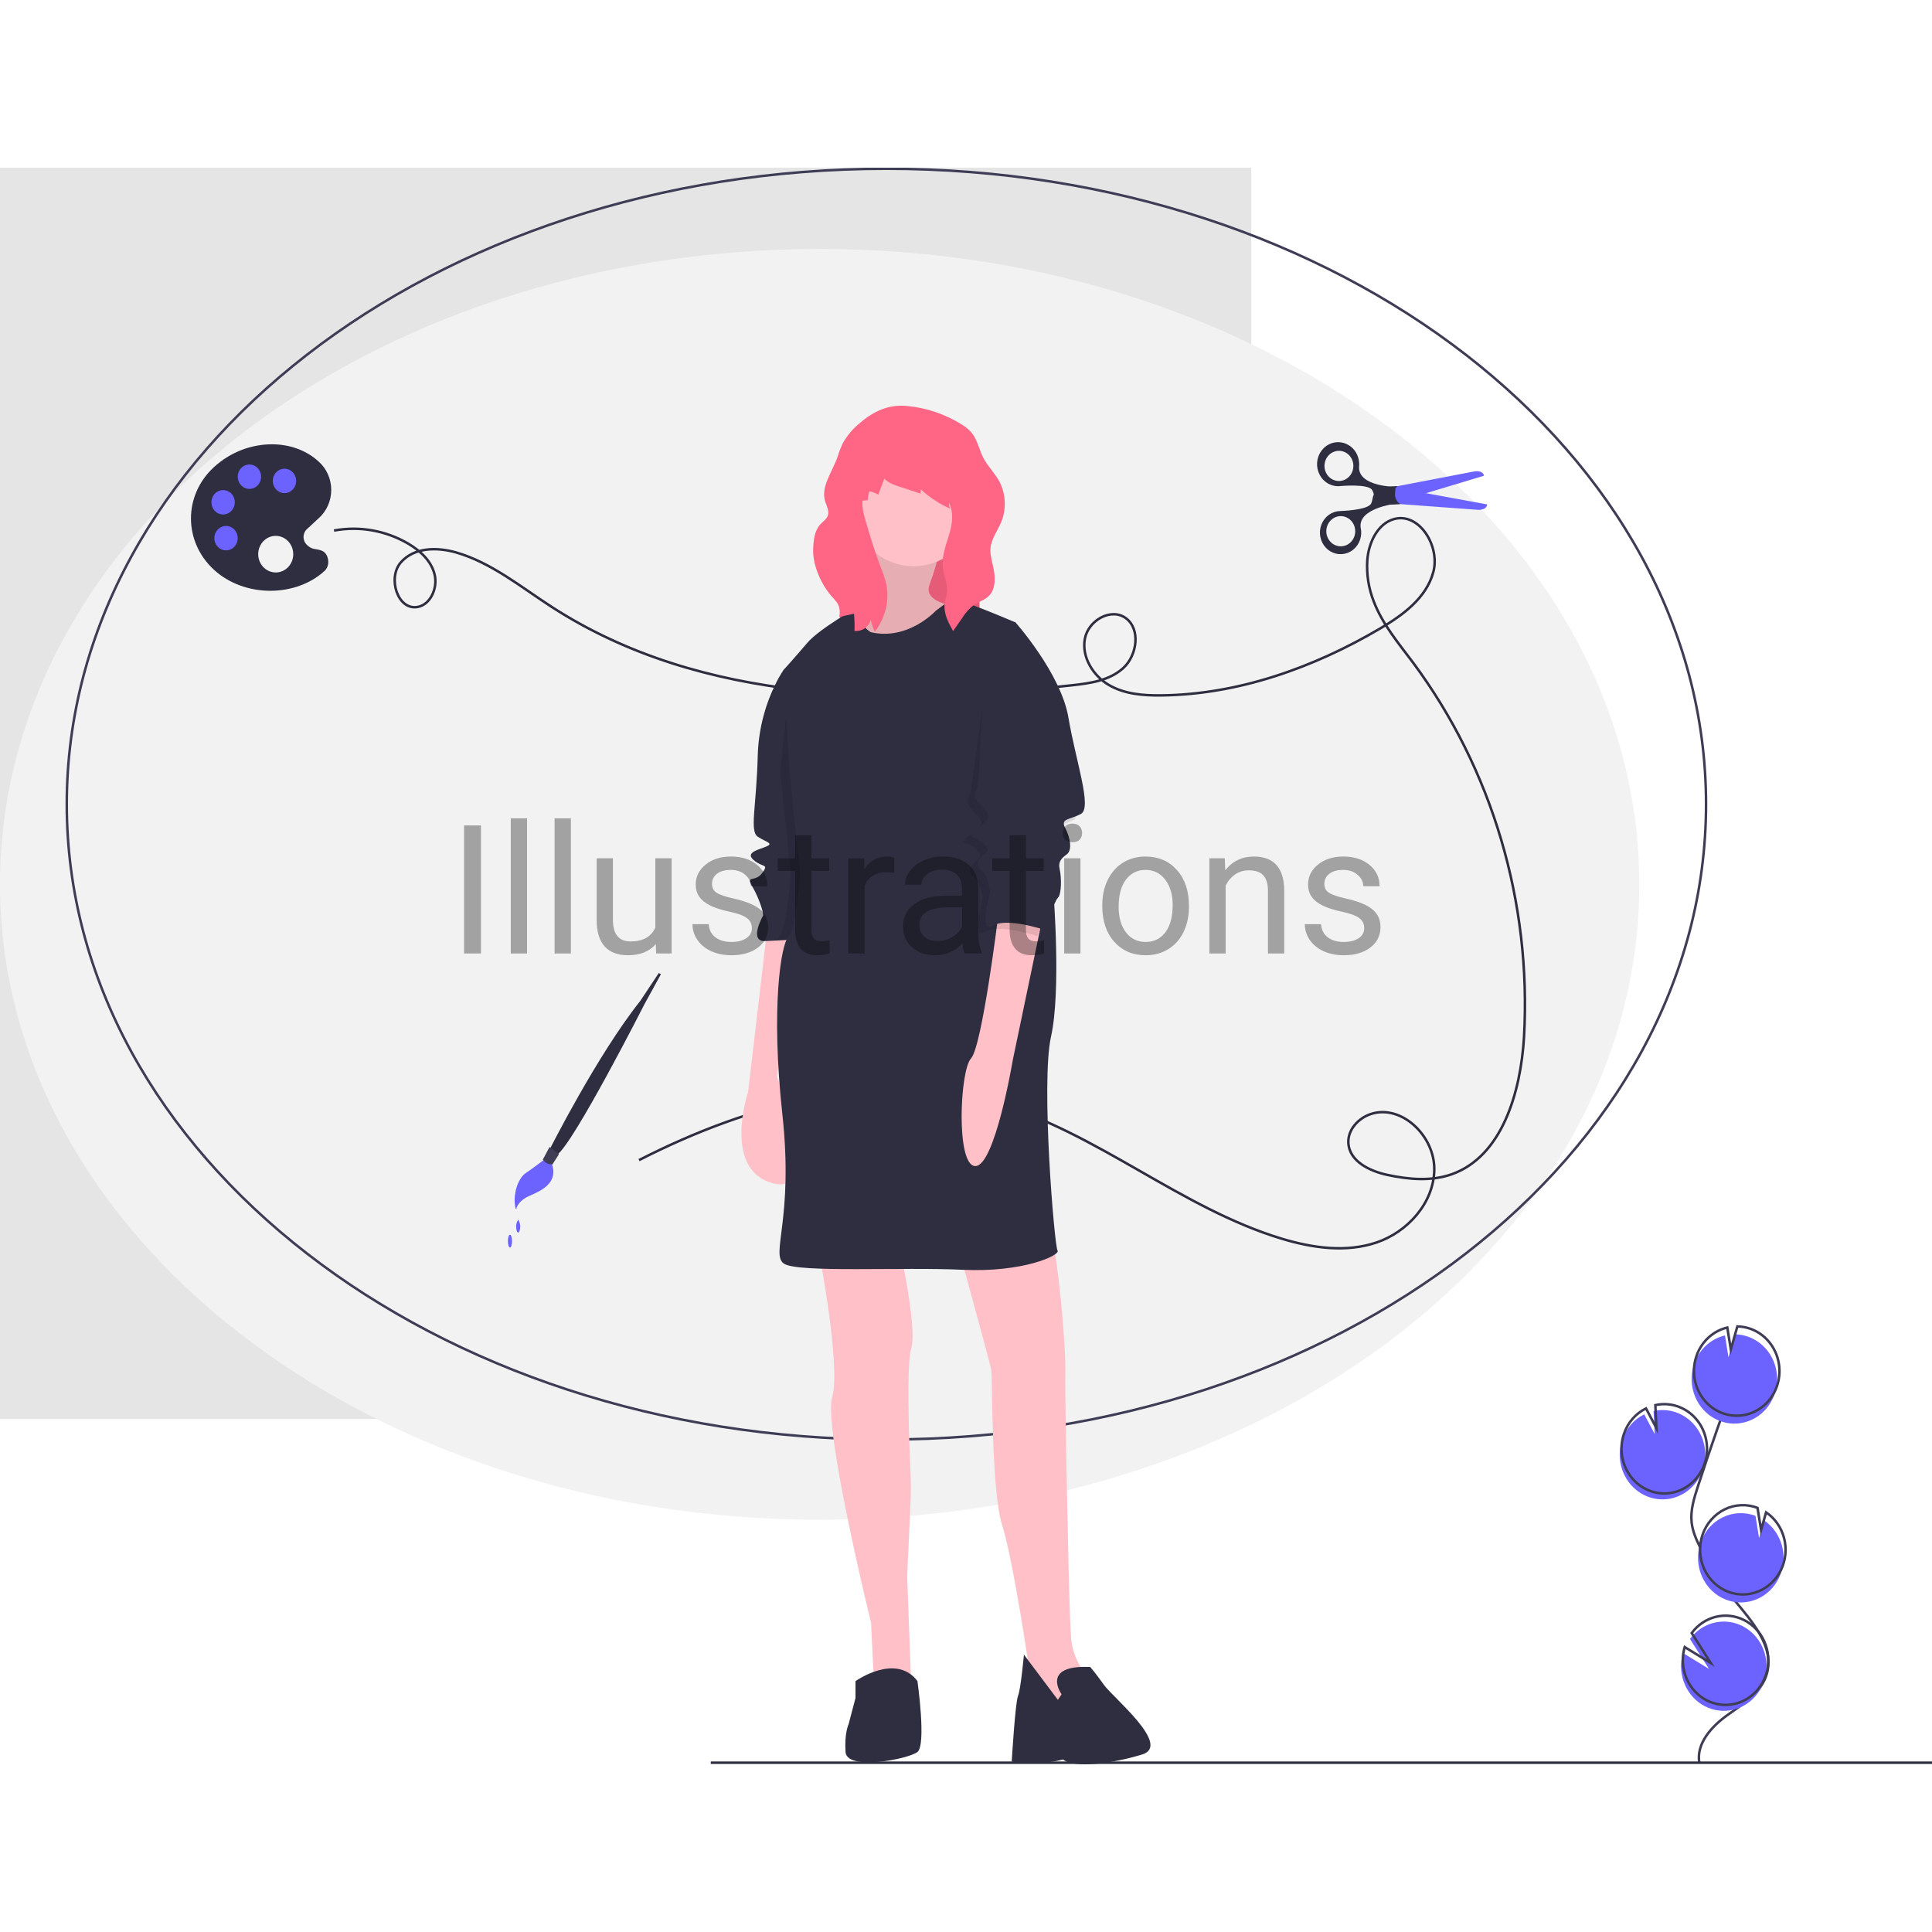 <svg width="500" height="500" viewBox="0 0 772 638" fill="none" xmlns="http://www.w3.org/2000/svg">
<rect width="500" height="500" fill="#E5E5E5"/>
<g clip-path="url(#clip0)">
<path d="M327.515 540.268C508.397 540.268 655.03 426.597 655.03 286.377C655.03 146.157 508.397 32.486 327.515 32.486C146.634 32.486 0 146.157 0 286.377C0 426.597 146.634 540.268 327.515 540.268Z" fill="#F2F2F2"/>
<path d="M354.192 508.211C535.074 508.211 681.708 394.54 681.708 254.32C681.708 114.1 535.074 0.429 354.192 0.429C173.311 0.429 26.677 114.1 26.677 254.32C26.677 394.54 173.311 508.211 354.192 508.211Z" stroke="#3F3D56" stroke-miterlimit="10"/>
<path d="M133.469 144.998C143.672 143.113 154.186 144.982 163.217 150.289C167.892 153.058 172.308 157.087 173.656 162.522C175.004 167.957 172.015 174.74 166.698 175.565C158.858 176.781 154.821 163.955 160.111 157.789C165.4 151.623 174.692 151.568 182.331 153.777C196.251 157.801 207.944 167.398 220.214 175.357C280.88 214.705 357.251 214.577 428.278 206.836C435.567 206.041 443.343 204.962 448.859 199.923C454.375 194.883 455.861 184.422 449.871 180.013C443.991 175.685 434.864 180.87 433.494 188.246C432.124 195.621 436.869 203.104 443.158 206.75C449.448 210.396 456.929 210.954 464.122 210.869C494.807 210.503 524.809 199.852 551.537 184.105C560.563 178.788 569.947 171.976 572.739 161.552C575.53 151.129 567.017 137.615 557.007 140.42C550.473 142.251 546.872 149.83 546.349 156.875C545.994 162.511 546.883 168.157 548.948 173.378C552.47 182.526 558.877 190.064 564.686 197.836C596.289 240.468 612.024 293.619 608.974 347.441C607.639 369.537 600.195 395.075 580.125 402.203C571.934 405.112 562.957 404.307 554.479 402.503C547.415 400.999 539.073 397.08 538.782 389.557C538.578 384.266 542.926 379.731 547.763 378.146C560.033 374.127 573.298 386.913 573.125 400.343C572.951 413.772 562.353 425.291 550.126 429.451C537.899 433.611 524.507 431.696 512.154 427.964C471.953 415.817 438.43 385.537 398.1 373.869C350.665 360.146 299.557 373.973 255.344 396.564" stroke="#2F2E41" stroke-miterlimit="10"/>
<path d="M391.383 140.071H335.629V190.523H391.383V140.071Z" fill="#FF6584"/>
<path opacity="0.1" d="M391.433 140.233H335.679V190.685H391.433V140.233Z" fill="black"/>
<path d="M306.518 304.619L298.93 369.32C298.93 369.32 288.48 400.502 308.882 405.829C329.283 411.155 310.499 363.344 310.499 363.344L318.336 303.97L306.518 304.619Z" fill="#FFC1C7"/>
<path d="M324.929 247.064C324.929 247.064 320.202 308.257 319.58 308.257C319.106 308.257 315.171 308.559 310.411 308.817C308.918 308.898 307.345 308.974 305.772 309.037C299.179 309.296 304.528 299.552 304.901 298.903C305.274 298.253 303.533 292.277 300.671 287.34C297.81 282.403 301.667 285.781 304.528 281.883C307.389 277.985 304.777 279.804 301.169 276.686C297.562 273.568 303.284 272.529 306.269 271.229C309.255 269.93 306.145 269.54 302.786 267.332C299.427 265.123 302.289 255.119 302.786 234.851C303.08 225.034 305.449 215.406 309.724 206.658C310.709 204.581 311.842 202.583 313.111 200.682L320.451 200.032C320.451 200.032 323.809 214.064 324.058 215.623C324.307 217.182 324.929 247.064 324.929 247.064Z" fill="#2F2E41"/>
<path d="M344.086 140.268C344.086 140.268 347.694 172.489 342.967 175.477C338.24 178.465 336.249 187.689 336.249 187.689L353.914 197.304L384.018 191.197L382.898 175.347C382.898 175.347 368.468 174.178 371.454 166.512C373.348 161.506 374.805 156.331 375.808 151.051L344.086 140.268Z" fill="#FFC1C7"/>
<path opacity="0.1" d="M344.086 140.268C344.086 140.268 347.694 172.489 342.967 175.477C338.24 178.465 336.249 187.689 336.249 187.689L353.914 197.304L384.018 191.197L382.898 175.347C382.898 175.347 368.468 174.178 371.454 166.512C373.348 161.506 374.805 156.331 375.808 151.051L344.086 140.268Z" fill="black"/>
<path d="M364.115 471.829C362.138 478.234 363.244 508.378 363.827 521.348C364.012 525.48 364.011 529.613 363.822 533.749L362.497 562.904L362.53 563.788L364.115 606.818L349.187 604.999L348.067 581.483C348.067 581.483 346.681 575.855 344.726 567.384C339.409 544.359 329.88 500.34 332.517 491.317C336.125 478.975 327.168 432.982 327.168 432.982L358.517 427.136C358.517 427.136 366.811 463.091 364.115 471.829Z" fill="#FFC1C7"/>
<path d="M438.007 612.095L429.299 617.292C429.299 617.292 413.501 610.925 412.63 610.666C411.759 610.406 410.764 596.764 410.764 596.764C410.764 596.764 408.709 582.766 406.13 568.441C404.314 558.349 402.239 548.095 400.439 542.457C396.085 528.815 396.582 483.342 396.085 480.354C395.587 477.366 380.286 422.019 380.286 422.019C380.286 422.019 413.5 415.523 417.73 419.42C421.96 423.318 425.94 470.35 425.692 480.354C425.443 490.358 426.811 550.772 426.811 550.772C426.811 550.772 426.982 559.557 427.248 568.924C427.437 575.545 427.673 582.456 427.931 586.76C428.314 592.972 430.832 598.831 435.021 603.26L438.007 612.095Z" fill="#FFC1C7"/>
<path d="M424.199 610.016C424.199 610.016 415.615 598.193 435.643 599.102C435.643 599.102 437.509 601.181 441.117 606.248C444.724 611.315 468.236 630.414 456.418 634.052C444.6 637.689 429.39 639.732 424.785 636.07C418.068 637.787 411.09 638.079 404.264 636.928C404.264 636.928 405.663 613.394 406.783 610.666C407.903 607.937 409.147 594.165 409.147 594.165L422.706 612.225L424.199 610.016Z" fill="#2F2E41"/>
<path d="M365.11 159.237C379.194 159.237 390.611 147.312 390.611 132.603C390.611 117.893 379.194 105.968 365.11 105.968C351.025 105.968 339.608 117.893 339.608 132.603C339.608 147.312 351.025 159.237 365.11 159.237Z" fill="#FFC1C7"/>
<path opacity="0.1" d="M324.929 247.064C324.929 247.064 320.202 308.257 319.58 308.257C319.106 308.257 315.171 308.559 310.411 308.817C310.629 308.224 310.954 307.681 311.37 307.218C314.48 304.23 315.972 281.883 315.972 281.883L311.743 241.607L315.413 206.463C317.284 202.63 313.111 200.682 313.111 200.682L320.451 200.032C320.451 200.032 323.809 214.064 324.058 215.623C324.307 217.182 324.929 247.064 324.929 247.064Z" fill="black"/>
<path d="M405.788 181.713C405.788 181.713 382.152 171.579 380.411 172.489C378.669 173.398 373.942 177.036 373.942 177.036C373.942 177.036 362.87 189.119 347.943 185.611C347.943 185.611 342.842 183.012 342.967 175.477C342.967 175.477 327.417 184.182 322.566 189.898C317.714 195.615 313.111 200.682 313.111 200.682L315.475 241.607L319.704 281.883C319.704 281.883 318.212 304.23 315.102 307.218C311.992 310.206 308.011 336.06 312.614 378.155C317.216 420.25 307.762 434.152 313.236 437.919C318.709 441.687 360.507 439.219 384.64 440.388C408.773 441.557 423.825 434.541 422.581 432.722C421.338 430.904 415.864 365.683 419.969 347.234C424.074 328.785 420.964 290.068 420.964 290.068L405.788 181.713Z" fill="#2F2E41"/>
<path d="M398.946 298.383C398.946 298.383 392.477 351.131 387.999 355.938C383.521 360.746 381.903 398.943 389.741 398.943C397.578 398.943 404.668 356.718 404.668 356.718L416.61 299.552L398.946 298.383Z" fill="#FFC1C7"/>
<path d="M341.847 604.739C341.847 604.739 358.019 593.306 366.602 604.739C366.602 604.739 370.21 630.204 366.602 633.062C362.995 635.921 338.364 640.728 337.866 633.062C337.369 625.397 339.11 621.889 339.11 621.889L341.847 611.495L341.847 604.739Z" fill="#2F2E41"/>
<path opacity="0.1" d="M403.611 188.664L402.802 184.182C402.802 184.182 420.964 204.579 423.95 222.249C426.936 239.918 433.529 258.237 428.926 260.706C424.323 263.174 420.591 262.395 422.706 266.422C424.821 270.45 425.443 275.257 423.328 276.816C421.213 278.375 419.72 279.674 420.467 282.922C421.213 286.17 421.213 292.796 419.72 294.226C418.228 295.655 414.496 307.088 414.496 307.088C414.496 307.088 399.319 301.891 393.597 305.399C387.875 308.907 392.726 291.757 392.726 291.757C392.726 291.757 391.482 284.871 389.616 283.702C387.75 282.533 386.63 280.324 388.994 277.985C391.358 275.647 393.224 275.647 389.989 272.399C386.755 269.151 382.401 270.58 386.879 267.202C391.358 263.824 393.721 262.265 390.736 259.017C387.75 255.769 385.138 253.95 387.252 251.091C389.367 248.233 393.161 185.806 403.611 188.664Z" fill="black"/>
<path d="M401.558 182.493L405.788 181.713C405.788 181.713 423.95 202.111 426.936 219.78C429.921 237.45 436.514 255.769 431.911 258.237C427.309 260.706 423.577 259.926 425.692 263.954C427.806 267.981 428.428 272.788 426.314 274.347C424.199 275.907 422.706 277.206 423.452 280.454C424.199 283.702 424.199 290.328 422.706 291.757C421.213 293.186 417.481 304.619 417.481 304.619C417.481 304.619 402.305 299.422 396.582 302.93C390.86 306.438 395.712 289.289 395.712 289.289C395.712 289.289 394.468 282.403 392.602 281.233C390.736 280.064 389.616 277.855 391.98 275.517C394.343 273.178 396.209 273.178 392.975 269.93C389.741 266.682 385.387 268.111 389.865 264.733C394.343 261.355 396.707 259.796 393.721 256.548C390.736 253.3 388.123 251.481 390.238 248.623C392.353 245.765 391.109 179.634 401.558 182.493Z" fill="#2F2E41"/>
<path d="M343.639 101.996C340.922 104.167 338.626 106.859 336.873 109.928C336.014 111.681 335.297 113.506 334.727 115.383C332.708 121.452 327.689 127.599 329.813 133.628C330.42 135.349 331.365 137.163 330.821 138.906C330.339 140.454 328.849 141.357 327.772 142.534C325.46 145.06 325.071 148.85 324.93 152.341C324.671 158.735 328.037 166.27 332.105 171.056C332.988 171.957 333.806 172.924 334.553 173.95C335.056 174.769 335.385 175.691 335.517 176.654C335.65 177.617 335.582 178.598 335.319 179.531L341.245 178.24C341.458 180.524 341.525 182.821 341.445 185.115C342.849 185.277 344.265 184.927 345.452 184.126C346.639 183.325 347.525 182.121 347.962 180.716C348.297 182.352 348.845 183.933 349.589 185.414C351.328 183.144 352.661 180.565 353.525 177.802C354.659 174.263 354.902 170.478 354.232 166.813C353.604 164.135 352.75 161.521 351.68 159.001C349.587 153.475 347.877 147.8 346.169 142.131C345.282 139.187 344.385 136.147 344.653 133.073L346.759 132.834C346.782 131.62 347.007 130.419 347.423 129.285C348.657 129.558 349.844 130.024 350.944 130.669L353.371 124.237C354.973 125.972 357.272 126.757 359.474 127.481L367.84 130.233L367.891 128.503C371.423 131.768 375.445 134.404 379.797 136.303C379.551 135.993 379.372 135.632 379.271 135.244C379.169 134.856 379.148 134.449 379.209 134.052C381.271 137.91 380.446 142.716 379.174 146.929C377.901 151.142 376.213 155.432 376.726 159.817C377.109 163.097 378.718 166.234 378.42 169.524C378.273 171.144 377.666 172.685 377.477 174.3C377.027 178.152 378.967 181.821 380.839 185.173L384.479 179.952C385.704 177.958 387.259 176.208 389.071 174.783C391.007 173.442 393.407 172.84 395.094 171.172C398.107 168.195 397.724 163.123 396.745 158.914C396.224 156.677 395.594 154.407 395.785 152.114C396.11 148.225 398.697 145.007 400.154 141.413C401.193 138.792 401.643 135.958 401.47 133.127C401.298 130.296 400.506 127.544 399.157 125.083C397.349 121.843 394.617 119.235 392.913 115.935C391.217 112.65 390.57 108.741 388.246 105.905C387.111 104.615 385.791 103.517 384.334 102.65C377.729 98.505 370.31 95.977 362.635 95.256C355.357 94.462 349.216 97.194 343.639 101.996Z" fill="#FF6584"/>
<path d="M658.476 531.05C660.963 531.994 663.625 532.322 666.254 532.008C668.882 531.694 671.405 530.747 673.624 529.241C675.842 527.735 677.695 525.711 679.037 523.33C680.379 520.948 681.172 518.274 681.356 515.517C681.539 512.76 681.107 509.997 680.093 507.445C679.079 504.892 677.512 502.621 675.514 500.809C673.516 498.997 671.143 497.695 668.581 497.004C666.019 496.314 663.339 496.255 660.751 496.831L661.179 506.014L657.019 498.144C652.936 500.148 649.781 503.762 648.249 508.194C647.705 509.746 647.374 511.371 647.266 513.02C647.004 516.89 647.956 520.743 649.979 523.996C652.002 527.25 654.985 529.726 658.476 531.05Z" fill="#6C63FF"/>
<path d="M679.06 637.562C677.592 629.752 683.955 622.828 690.241 618.328C696.527 613.827 703.871 609.405 706.016 601.768C709.098 590.791 699.917 580.738 692.771 572.07C687.469 565.636 682.917 558.569 679.208 551.017C677.721 547.988 676.355 544.823 675.964 541.444C675.4 536.578 676.897 531.737 678.405 527.096C683.428 511.635 688.798 496.304 694.516 481.102" stroke="#3F3D56" stroke-miterlimit="10"/>
<path d="M659.18 528.685C661.666 529.629 664.329 529.957 666.957 529.644C669.586 529.33 672.109 528.382 674.327 526.876C676.545 525.37 678.399 523.347 679.74 520.965C681.082 518.584 681.876 515.909 682.059 513.153C682.242 510.396 681.81 507.633 680.796 505.08C679.783 502.528 678.215 500.256 676.217 498.444C674.22 496.633 671.846 495.33 669.285 494.64C666.723 493.95 664.042 493.89 661.455 494.466L661.882 503.65L657.722 495.78C653.639 497.783 650.485 501.398 648.953 505.829C648.408 507.381 648.078 509.006 647.97 510.656C647.707 514.525 648.66 518.379 650.682 521.632C652.705 524.886 655.688 527.362 659.18 528.685V528.685Z" stroke="#3F3D56" stroke-miterlimit="10"/>
<path d="M676.972 477.931C677.948 475.119 679.586 472.608 681.735 470.631C683.884 468.654 686.475 467.273 689.269 466.616L690.675 475.347L693.283 466.178C696.904 466.234 700.414 467.49 703.307 469.765C706.199 472.041 708.324 475.217 709.376 478.837C710.427 482.456 710.35 486.33 709.155 489.901C707.961 493.471 705.711 496.552 702.73 498.7C699.75 500.848 696.193 501.951 692.573 501.85C688.953 501.748 685.457 500.448 682.591 498.137C679.725 495.826 677.636 492.623 676.626 488.991C675.616 485.359 675.737 481.486 676.972 477.931V477.931Z" fill="#6C63FF"/>
<path d="M677.911 474.778C678.886 471.966 680.524 469.456 682.673 467.479C684.822 465.501 687.413 464.121 690.207 463.464L691.613 472.194L694.221 463.025C697.842 463.081 701.352 464.338 704.245 466.613C707.137 468.888 709.262 472.065 710.314 475.684C711.365 479.303 711.288 483.178 710.093 486.748C708.899 490.318 706.649 493.4 703.668 495.548C700.688 497.695 697.131 498.798 693.511 498.697C689.891 498.596 686.395 497.296 683.529 494.985C680.663 492.673 678.574 489.471 677.564 485.839C676.554 482.207 676.675 478.333 677.91 474.778H677.911Z" stroke="#3F3D56" stroke-miterlimit="10"/>
<path d="M689.772 572.246C693.716 573.74 698.047 573.667 701.942 572.039C705.837 570.412 709.022 567.345 710.89 563.422C712.759 559.5 713.18 554.996 712.074 550.77C710.967 546.544 708.411 542.891 704.891 540.507L702.887 547.554L701.466 538.72C701.452 538.713 701.438 538.708 701.423 538.703C699.314 537.902 697.074 537.544 694.832 537.647C692.59 537.751 690.39 538.315 688.357 539.307C686.323 540.299 684.497 541.7 682.983 543.43C681.468 545.159 680.295 547.184 679.529 549.387C678.764 551.59 678.422 553.93 678.522 556.271C678.623 558.613 679.165 560.91 680.116 563.033C681.067 565.156 682.409 567.062 684.066 568.643C685.723 570.224 687.662 571.449 689.772 572.246H689.772Z" fill="#6C63FF"/>
<path d="M690.585 569.053C694.528 570.547 698.86 570.474 702.755 568.846C706.65 567.219 709.835 564.151 711.703 560.229C713.572 556.306 713.993 551.803 712.887 547.577C711.78 543.351 709.224 539.698 705.704 537.314L703.7 544.36L702.279 535.527C702.265 535.52 702.251 535.514 702.236 535.51C700.127 534.709 697.887 534.351 695.645 534.454C693.403 534.558 691.203 535.122 689.169 536.114C687.136 537.106 685.31 538.507 683.796 540.237C682.281 541.966 681.107 543.991 680.342 546.194C679.577 548.397 679.235 550.736 679.335 553.078C679.436 555.419 679.977 557.717 680.929 559.84C681.88 561.963 683.222 563.869 684.879 565.45C686.536 567.031 688.475 568.255 690.585 569.053V569.053Z" stroke="#3F3D56" stroke-miterlimit="10"/>
<path d="M671.987 601.877C672.665 605.906 674.649 609.57 677.606 612.253C680.564 614.936 684.314 616.475 688.229 616.613C692.144 616.75 695.985 615.478 699.109 613.009C702.232 610.54 704.448 607.024 705.384 603.051C706.32 599.079 705.92 594.891 704.25 591.19C702.58 587.489 699.743 584.5 696.214 582.724C692.685 580.949 688.679 580.495 684.867 581.438C681.055 582.381 677.67 584.665 675.279 587.905L682.89 599.87L672.49 593.519C671.684 596.223 671.511 599.089 671.987 601.877V601.877Z" fill="#6C63FF"/>
<path d="M672.691 599.512C673.369 603.542 675.353 607.205 678.31 609.888C681.267 612.571 685.018 614.111 688.933 614.248C692.848 614.386 696.689 613.114 699.812 610.644C702.936 608.175 705.151 604.66 706.087 600.687C707.023 596.714 706.623 592.526 704.954 588.825C703.284 585.124 700.447 582.135 696.918 580.36C693.389 578.584 689.382 578.13 685.571 579.073C681.759 580.017 678.374 582.3 675.983 585.541L683.594 597.506L673.194 591.155C672.388 593.858 672.215 596.725 672.691 599.512V599.512Z" stroke="#3F3D56" stroke-miterlimit="10"/>
<path d="M113.766 132.879C117.92 132.879 121.287 129.362 121.287 125.024C121.287 120.685 117.92 117.168 113.766 117.168C109.612 117.168 106.244 120.685 106.244 125.024C106.244 129.362 109.612 132.879 113.766 132.879Z" fill="#6C63FF"/>
<path d="M100.394 131.352C104.548 131.352 107.916 127.835 107.916 123.496C107.916 119.158 104.548 115.641 100.394 115.641C96.24 115.641 92.873 119.158 92.873 123.496C92.873 127.835 96.24 131.352 100.394 131.352Z" fill="#6C63FF"/>
<path d="M89.112 140.516C93.266 140.516 96.634 136.999 96.634 132.661C96.634 128.323 93.266 124.806 89.112 124.806C84.958 124.806 81.591 128.323 81.591 132.661C81.591 136.999 84.958 140.516 89.112 140.516Z" fill="#6C63FF"/>
<path d="M90.366 154.481C94.52 154.481 97.887 150.964 97.887 146.626C97.887 142.288 94.52 138.771 90.366 138.771C86.212 138.771 82.844 142.288 82.844 146.626C82.844 150.964 86.212 154.481 90.366 154.481Z" fill="#6C63FF"/>
<path d="M129.748 153.81C128.784 152.88 127.369 152.652 126.157 152.438C124.922 152.345 123.756 151.806 122.858 150.914C122.371 150.519 121.977 150.012 121.705 149.434C121.434 148.855 121.293 148.219 121.293 147.575C121.293 146.931 121.434 146.295 121.705 145.717C121.977 145.138 122.371 144.632 122.858 144.237L127.281 140.136C128.872 138.743 130.151 137.003 131.028 135.038C131.906 133.073 132.36 130.932 132.36 128.764C132.36 126.596 131.906 124.454 131.028 122.489C130.151 120.525 128.872 118.785 127.281 117.392C122.289 112.803 115.59 110.532 108.627 110.532C100.094 110.558 91.86 113.813 85.449 119.693C73.261 130.944 73.261 149.374 85.449 160.624C91.506 166.219 99.68 169.009 107.766 169.07H108.014C116.1 169.07 124.07 166.341 129.733 161.082C131.835 159.146 131.485 155.502 129.748 153.81L129.748 153.81ZM84.485 133.703C84.485 132.738 84.759 131.795 85.272 130.993C85.786 130.191 86.515 129.565 87.369 129.196C88.222 128.827 89.161 128.73 90.067 128.918C90.973 129.107 91.805 129.571 92.459 130.254C93.112 130.936 93.557 131.805 93.737 132.751C93.917 133.698 93.825 134.678 93.471 135.57C93.118 136.461 92.519 137.223 91.751 137.759C90.983 138.295 90.08 138.581 89.156 138.581C88.543 138.582 87.935 138.456 87.368 138.211C86.801 137.966 86.286 137.607 85.852 137.154C85.418 136.701 85.074 136.163 84.84 135.571C84.605 134.978 84.485 134.344 84.485 133.703V133.703ZM90.324 152.911C89.4 152.911 88.497 152.625 87.729 152.089C86.961 151.553 86.362 150.791 86.008 149.899C85.655 149.008 85.562 148.027 85.743 147.081C85.923 146.135 86.368 145.265 87.021 144.583C87.674 143.901 88.507 143.436 89.412 143.248C90.319 143.06 91.258 143.156 92.111 143.526C92.965 143.895 93.694 144.52 94.207 145.322C94.721 146.125 94.995 147.068 94.995 148.033C94.995 148.673 94.875 149.308 94.64 149.9C94.406 150.492 94.062 151.03 93.628 151.483C93.194 151.937 92.679 152.296 92.112 152.541C91.545 152.786 90.937 152.911 90.324 152.911V152.911ZM99.665 128.367C98.741 128.367 97.838 128.081 97.07 127.545C96.302 127.009 95.704 126.247 95.35 125.356C94.996 124.465 94.904 123.484 95.084 122.538C95.264 121.591 95.709 120.722 96.362 120.04C97.016 119.358 97.848 118.893 98.754 118.705C99.66 118.517 100.599 118.613 101.453 118.982C102.306 119.352 103.036 119.977 103.549 120.779C104.062 121.581 104.336 122.524 104.336 123.489C104.337 124.13 104.216 124.765 103.982 125.357C103.747 125.949 103.403 126.487 102.969 126.94C102.536 127.393 102.02 127.753 101.453 127.998C100.886 128.242 100.279 128.368 99.665 128.367V128.367ZM110.174 161.752C108.789 161.752 107.434 161.323 106.282 160.519C105.13 159.715 104.232 158.572 103.702 157.235C103.171 155.898 103.033 154.427 103.303 153.008C103.573 151.588 104.241 150.284 105.22 149.261C106.2 148.238 107.449 147.541 108.808 147.258C110.167 146.976 111.575 147.121 112.856 147.675C114.136 148.229 115.23 149.167 116 150.37C116.77 151.573 117.181 152.988 117.181 154.435C117.18 156.376 116.442 158.236 115.128 159.609C113.814 160.981 112.032 161.752 110.174 161.752L110.174 161.752ZM113.677 130.044C112.754 130.044 111.851 129.758 111.083 129.222C110.314 128.686 109.716 127.924 109.362 127.033C109.009 126.142 108.916 125.161 109.096 124.214C109.277 123.268 109.722 122.399 110.375 121.717C111.028 121.035 111.86 120.57 112.766 120.382C113.672 120.194 114.611 120.29 115.465 120.659C116.318 121.029 117.048 121.654 117.561 122.456C118.074 123.258 118.348 124.201 118.348 125.166C118.349 125.807 118.229 126.442 117.994 127.034C117.76 127.626 117.415 128.164 116.982 128.617C116.548 129.07 116.033 129.429 115.466 129.674C114.899 129.919 114.291 130.045 113.677 130.044H113.677Z" fill="#2F2E41"/>
<path d="M284.011 637.356H772" stroke="#2F2E41" stroke-miterlimit="10"/>
<path d="M217.914 395.996C217.914 395.996 212.939 399.869 210.072 401.74C207.205 403.612 204.629 410.094 206.037 416.036L206.365 415.93C206.365 415.93 206.75 412.982 211.526 410.867C216.303 408.752 223.329 405.719 220.436 397.812L217.914 395.996Z" fill="#6C63FF"/>
<path d="M219.618 392.337C219.618 392.337 238.647 354.544 255.834 332.968L263.237 321.814L264.099 322.287L257.551 334.199C257.551 334.199 229.133 390.096 222.515 394.503L219.618 392.337Z" fill="#2F2E41"/>
<path d="M223.337 394.236L219.584 391.314L216.928 396.316C217.346 396.963 217.919 397.485 218.591 397.828C219.262 398.172 220.008 398.325 220.754 398.274L223.337 394.236Z" fill="#3F3D56"/>
<path d="M207.878 422.946C207.878 424.367 207.51 425.518 207.057 425.518C206.604 425.518 206.236 424.367 206.236 422.946C206.268 422.025 206.553 421.132 207.057 420.375C207.561 421.132 207.846 422.025 207.878 422.946V422.946Z" fill="#6C63FF"/>
<path d="M203.774 431.519C204.227 431.519 204.594 430.368 204.594 428.948C204.594 427.527 204.227 426.376 203.774 426.376C203.32 426.376 202.953 427.527 202.953 428.948C202.953 430.368 203.32 431.519 203.774 431.519Z" fill="#6C63FF"/>
<path d="M557.078 127.518L589.048 121.383C589.048 121.383 592.418 120.679 592.996 123.093L556.211 134.155L555.441 128.825L557.078 127.518Z" fill="#6C63FF"/>
<path d="M558.457 127.253C547.076 127.441 549.23 131.49 547.882 134.206C546.533 136.921 535.512 137.2 535.512 137.2L535.509 137.201C533.9 137.235 532.335 137.76 531.007 138.711C529.68 139.661 528.647 140.997 528.037 142.553C527.427 144.109 527.266 145.817 527.573 147.467C527.881 149.118 528.644 150.638 529.768 151.841C530.892 153.045 532.329 153.878 533.901 154.24C535.473 154.601 537.112 154.474 538.617 153.875C540.121 153.276 541.424 152.231 542.367 150.868C543.309 149.505 543.85 147.884 543.922 146.204C543.957 145.388 543.878 144.57 543.689 143.777C542.705 136.087 557.371 134.323 557.371 134.323L556.837 131.591C556.714 130.783 556.8 129.955 557.084 129.193C557.369 128.431 557.843 127.761 558.457 127.253V127.253ZM535.748 151.303C534.606 151.303 533.489 150.949 532.538 150.286C531.588 149.623 530.848 148.68 530.41 147.578C529.973 146.475 529.859 145.262 530.082 144.091C530.305 142.921 530.855 141.846 531.663 141.002C532.471 140.158 533.5 139.583 534.621 139.35C535.742 139.117 536.904 139.237 537.959 139.694C539.015 140.15 539.918 140.924 540.552 141.916C541.187 142.908 541.526 144.075 541.526 145.269C541.526 146.061 541.377 146.846 541.086 147.578C540.796 148.31 540.37 148.975 539.834 149.535C539.297 150.096 538.66 150.54 537.959 150.844C537.258 151.147 536.507 151.303 535.748 151.303V151.303Z" fill="#2F2E41"/>
<path d="M558.102 134.336L590.527 136.717C590.527 136.717 593.951 137.025 594.268 134.559L556.036 127.565L556.335 133.226L558.102 134.336Z" fill="#6C63FF"/>
<path d="M557.428 130.316L557.668 127.538C557.668 127.538 542.906 127.489 543.063 119.733C543.167 118.923 543.158 118.101 543.036 117.294C542.813 115.579 542.11 113.972 541.015 112.673C539.921 111.374 538.484 110.44 536.884 109.99C535.285 109.54 533.593 109.593 532.022 110.142C530.451 110.691 529.07 111.712 528.052 113.078C527.034 114.443 526.424 116.091 526.299 117.817C526.174 119.542 526.539 121.268 527.349 122.777C528.158 124.287 529.376 125.514 530.85 126.304C532.324 127.094 533.989 127.412 535.635 127.219L535.638 127.219C535.638 127.219 546.621 126.216 548.25 128.758C549.879 131.3 548.17 135.574 559.5 134.438C558.836 134.005 558.294 133.394 557.93 132.67C557.566 131.945 557.393 131.133 557.428 130.316V130.316ZM540.756 118.502C540.883 119.688 540.67 120.887 540.145 121.947C539.62 123.007 538.805 123.88 537.805 124.457C536.804 125.033 535.663 125.287 534.524 125.186C533.385 125.085 532.301 124.633 531.408 123.889C530.515 123.144 529.854 122.139 529.508 121.002C529.161 119.865 529.146 118.646 529.463 117.499C529.78 116.352 530.416 115.33 531.289 114.56C532.163 113.791 533.235 113.31 534.371 113.177C535.894 112.999 537.422 113.46 538.619 114.458C539.817 115.457 540.585 116.912 540.756 118.502V118.502Z" fill="#2F2E41"/>
<path d="M192.184 314H185.434V262.812H192.184V314ZM210.605 314H204.102V260H210.605V314ZM228.113 314H221.609V260H228.113V314ZM262.039 310.238C259.508 313.215 255.793 314.703 250.895 314.703C246.84 314.703 243.746 313.531 241.613 311.188C239.504 308.82 238.438 305.328 238.414 300.711V275.961H244.918V300.535C244.918 306.301 247.262 309.184 251.949 309.184C256.918 309.184 260.223 307.332 261.863 303.629V275.961H268.367V314H262.18L262.039 310.238ZM300.43 303.91C300.43 302.152 299.762 300.793 298.426 299.832C297.113 298.848 294.805 298.004 291.5 297.301C288.219 296.598 285.605 295.754 283.66 294.77C281.738 293.785 280.309 292.613 279.371 291.254C278.457 289.895 278 288.277 278 286.402C278 283.285 279.312 280.648 281.938 278.492C284.586 276.336 287.961 275.258 292.062 275.258C296.375 275.258 299.867 276.371 302.539 278.598C305.234 280.824 306.582 283.672 306.582 287.141H300.043C300.043 285.359 299.281 283.824 297.758 282.535C296.258 281.246 294.359 280.602 292.062 280.602C289.695 280.602 287.844 281.117 286.508 282.148C285.172 283.18 284.504 284.527 284.504 286.191C284.504 287.762 285.125 288.945 286.367 289.742C287.609 290.539 289.848 291.301 293.082 292.027C296.34 292.754 298.977 293.621 300.992 294.629C303.008 295.637 304.496 296.855 305.457 298.285C306.441 299.691 306.934 301.414 306.934 303.453C306.934 306.852 305.574 309.582 302.855 311.645C300.137 313.684 296.609 314.703 292.273 314.703C289.227 314.703 286.531 314.164 284.188 313.086C281.844 312.008 280.004 310.508 278.668 308.586C277.355 306.641 276.699 304.543 276.699 302.293H283.203C283.32 304.473 284.188 306.207 285.805 307.496C287.445 308.762 289.602 309.395 292.273 309.395C294.734 309.395 296.703 308.902 298.18 307.918C299.68 306.91 300.43 305.574 300.43 303.91ZM324.23 266.75V275.961H331.332V280.988H324.23V304.578C324.23 306.102 324.547 307.25 325.18 308.023C325.812 308.773 326.891 309.148 328.414 309.148C329.164 309.148 330.195 309.008 331.508 308.727V314C329.797 314.469 328.133 314.703 326.516 314.703C323.609 314.703 321.418 313.824 319.941 312.066C318.465 310.309 317.727 307.812 317.727 304.578V280.988H310.801V275.961H317.727V266.75H324.23ZM357.348 281.797C356.363 281.633 355.297 281.551 354.148 281.551C349.883 281.551 346.988 283.367 345.465 287V314H338.961V275.961H345.289L345.395 280.355C347.527 276.957 350.551 275.258 354.465 275.258C355.73 275.258 356.691 275.422 357.348 275.75V281.797ZM385.438 314C385.062 313.25 384.758 311.914 384.523 309.992C381.5 313.133 377.891 314.703 373.695 314.703C369.945 314.703 366.863 313.648 364.449 311.539C362.059 309.406 360.863 306.711 360.863 303.453C360.863 299.492 362.363 296.422 365.363 294.242C368.387 292.039 372.629 290.938 378.09 290.938H384.418V287.949C384.418 285.676 383.738 283.871 382.379 282.535C381.02 281.176 379.016 280.496 376.367 280.496C374.047 280.496 372.102 281.082 370.531 282.254C368.961 283.426 368.176 284.844 368.176 286.508H361.637C361.637 284.609 362.305 282.781 363.641 281.023C365 279.242 366.828 277.836 369.125 276.805C371.445 275.773 373.988 275.258 376.754 275.258C381.137 275.258 384.57 276.359 387.055 278.562C389.539 280.742 390.828 283.754 390.922 287.598V305.105C390.922 308.598 391.367 311.375 392.258 313.438V314H385.438ZM374.645 309.043C376.684 309.043 378.617 308.516 380.445 307.461C382.273 306.406 383.598 305.035 384.418 303.348V295.543H379.32C371.352 295.543 367.367 297.875 367.367 302.539C367.367 304.578 368.047 306.172 369.406 307.32C370.766 308.469 372.512 309.043 374.645 309.043ZM409.941 266.75V275.961H417.043V280.988H409.941V304.578C409.941 306.102 410.258 307.25 410.891 308.023C411.523 308.773 412.602 309.148 414.125 309.148C414.875 309.148 415.906 309.008 417.219 308.727V314C415.508 314.469 413.844 314.703 412.227 314.703C409.32 314.703 407.129 313.824 405.652 312.066C404.176 310.309 403.438 307.812 403.438 304.578V280.988H396.512V275.961H403.438V266.75H409.941ZM431.738 314H425.234V275.961H431.738V314ZM424.707 265.871C424.707 264.816 425.023 263.926 425.656 263.199C426.312 262.473 427.273 262.109 428.539 262.109C429.805 262.109 430.766 262.473 431.422 263.199C432.078 263.926 432.406 264.816 432.406 265.871C432.406 266.926 432.078 267.805 431.422 268.508C430.766 269.211 429.805 269.562 428.539 269.562C427.273 269.562 426.312 269.211 425.656 268.508C425.023 267.805 424.707 266.926 424.707 265.871ZM440.457 294.629C440.457 290.902 441.184 287.551 442.637 284.574C444.113 281.598 446.152 279.301 448.754 277.684C451.379 276.066 454.367 275.258 457.719 275.258C462.898 275.258 467.082 277.051 470.27 280.637C473.48 284.223 475.086 288.992 475.086 294.945V295.402C475.086 299.105 474.371 302.434 472.941 305.387C471.535 308.316 469.508 310.602 466.859 312.242C464.234 313.883 461.211 314.703 457.789 314.703C452.633 314.703 448.449 312.91 445.238 309.324C442.051 305.738 440.457 300.992 440.457 295.086V294.629ZM446.996 295.402C446.996 299.621 447.969 303.008 449.914 305.562C451.883 308.117 454.508 309.395 457.789 309.395C461.094 309.395 463.719 308.105 465.664 305.527C467.609 302.926 468.582 299.293 468.582 294.629C468.582 290.457 467.586 287.082 465.594 284.504C463.625 281.902 461 280.602 457.719 280.602C454.508 280.602 451.918 281.879 449.949 284.434C447.98 286.988 446.996 290.645 446.996 295.402ZM489.395 275.961L489.605 280.742C492.512 277.086 496.309 275.258 500.996 275.258C509.035 275.258 513.09 279.793 513.16 288.863V314H506.656V288.828C506.633 286.086 506 284.059 504.758 282.746C503.539 281.434 501.629 280.777 499.027 280.777C496.918 280.777 495.066 281.34 493.473 282.465C491.879 283.59 490.637 285.066 489.746 286.895V314H483.242V275.961H489.395ZM545.117 303.91C545.117 302.152 544.449 300.793 543.113 299.832C541.801 298.848 539.492 298.004 536.188 297.301C532.906 296.598 530.293 295.754 528.348 294.77C526.426 293.785 524.996 292.613 524.059 291.254C523.145 289.895 522.688 288.277 522.688 286.402C522.688 283.285 524 280.648 526.625 278.492C529.273 276.336 532.648 275.258 536.75 275.258C541.062 275.258 544.555 276.371 547.227 278.598C549.922 280.824 551.27 283.672 551.27 287.141H544.73C544.73 285.359 543.969 283.824 542.445 282.535C540.945 281.246 539.047 280.602 536.75 280.602C534.383 280.602 532.531 281.117 531.195 282.148C529.859 283.18 529.191 284.527 529.191 286.191C529.191 287.762 529.812 288.945 531.055 289.742C532.297 290.539 534.535 291.301 537.77 292.027C541.027 292.754 543.664 293.621 545.68 294.629C547.695 295.637 549.184 296.855 550.145 298.285C551.129 299.691 551.621 301.414 551.621 303.453C551.621 306.852 550.262 309.582 547.543 311.645C544.824 313.684 541.297 314.703 536.961 314.703C533.914 314.703 531.219 314.164 528.875 313.086C526.531 312.008 524.691 310.508 523.355 308.586C522.043 306.641 521.387 304.543 521.387 302.293H527.891C528.008 304.473 528.875 306.207 530.492 307.496C532.133 308.762 534.289 309.395 536.961 309.395C539.422 309.395 541.391 308.902 542.867 307.918C544.367 306.91 545.117 305.574 545.117 303.91Z" fill="black" fill-opacity="0.33"/>
</g>
<defs>
<clipPath id="clip0">
<rect width="772" height="638" fill="white"/>
</clipPath>
</defs>
</svg>
